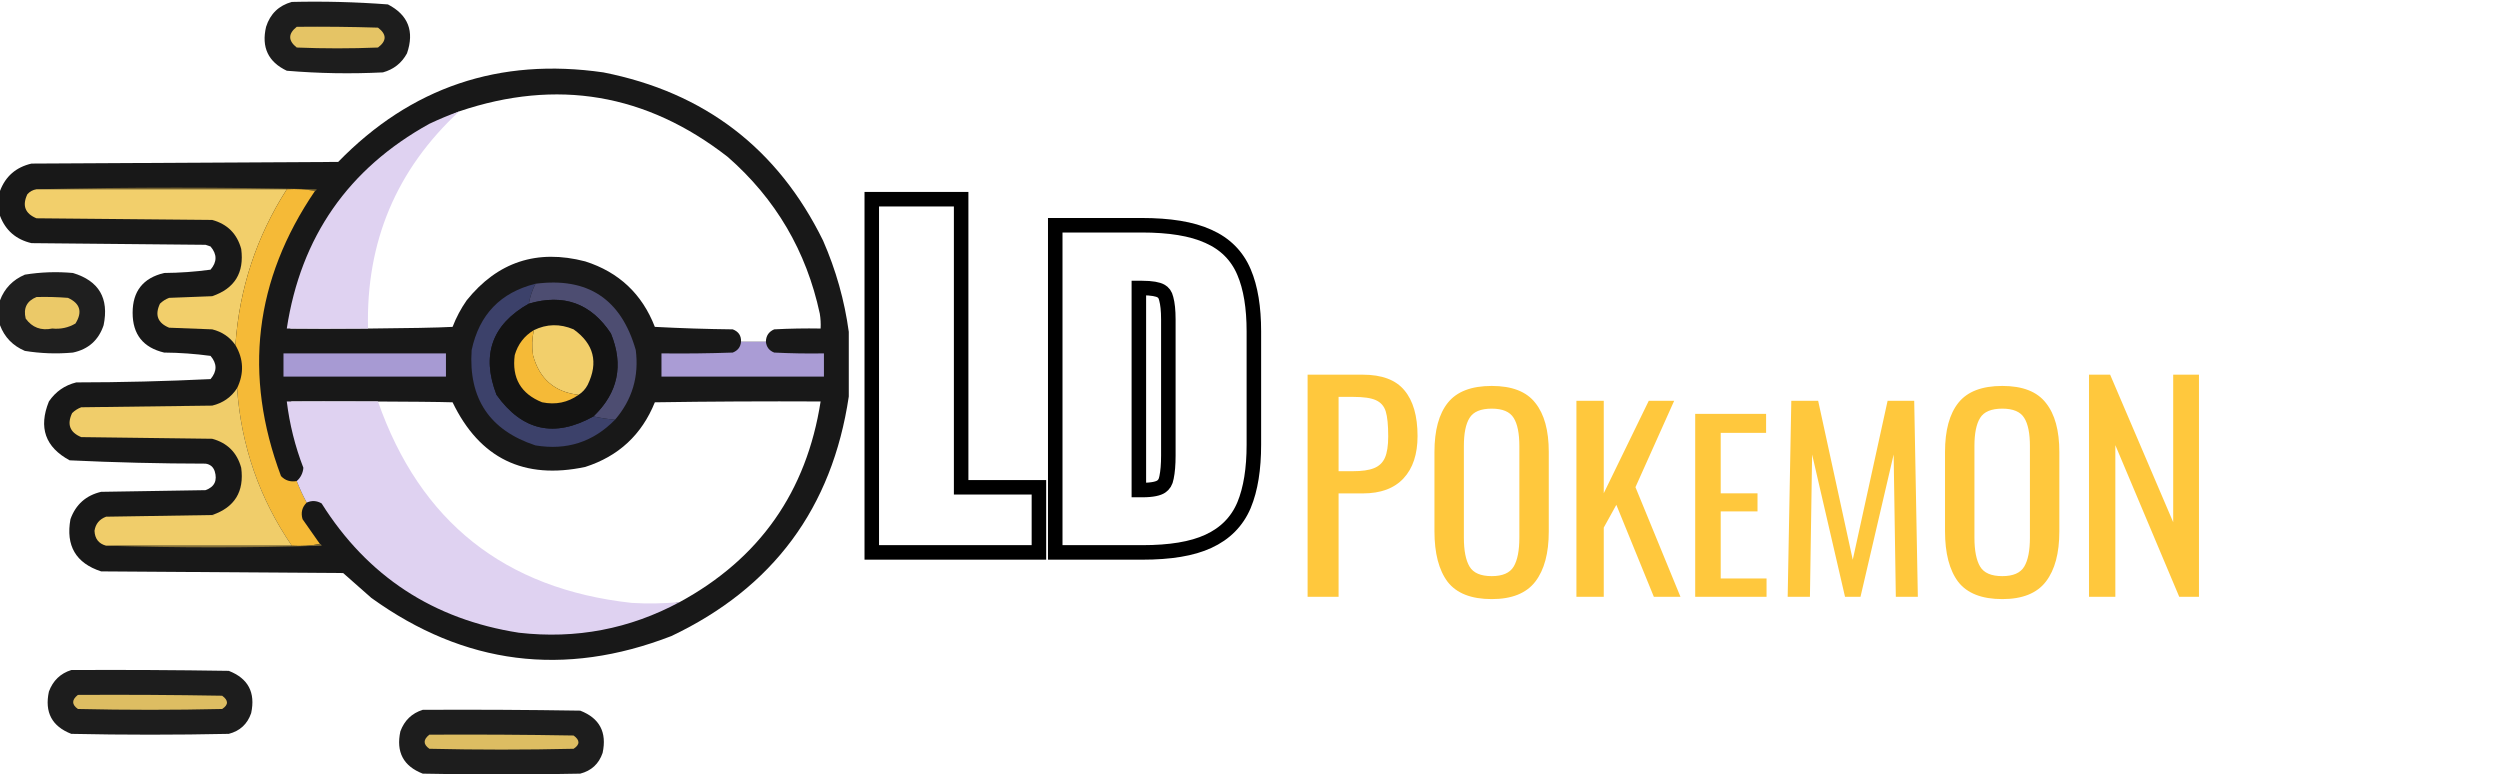 <svg width="155" height="48" viewBox="0 0 155 48" fill="none" xmlns="http://www.w3.org/2000/svg">
<g clip-path="url(#clip0_505_10148)">
<g filter="url(#filter0_d_505_10148)">
<path d="M81.071 19.23H84.488C85.678 19.23 86.539 19.553 87.072 20.199C87.616 20.845 87.888 21.791 87.888 23.038C87.888 24.16 87.599 25.033 87.021 25.656C86.443 26.279 85.604 26.591 84.505 26.591H82.992V33H81.071V19.23ZM83.876 25.214C84.443 25.214 84.879 25.152 85.185 25.027C85.502 24.902 85.729 24.687 85.865 24.381C86.001 24.075 86.069 23.633 86.069 23.055C86.069 22.352 86.018 21.837 85.916 21.508C85.814 21.179 85.61 20.947 85.304 20.811C85.009 20.675 84.539 20.607 83.893 20.607H82.992V25.214H83.876ZM92.488 33.144C91.219 33.144 90.307 32.787 89.752 32.072C89.208 31.347 88.936 30.301 88.936 28.936V24.024C88.936 22.68 89.213 21.661 89.768 20.968C90.323 20.275 91.229 19.928 92.488 19.928C93.747 19.928 94.648 20.28 95.192 20.984C95.747 21.677 96.024 22.691 96.024 24.024V28.952C96.024 30.296 95.747 31.331 95.192 32.056C94.637 32.781 93.736 33.144 92.488 33.144ZM92.488 31.72C93.16 31.72 93.613 31.523 93.848 31.128C94.083 30.733 94.2 30.136 94.2 29.336V23.656C94.2 22.867 94.083 22.285 93.848 21.912C93.613 21.528 93.16 21.336 92.488 21.336C91.805 21.336 91.347 21.528 91.112 21.912C90.877 22.285 90.76 22.867 90.76 23.656V29.336C90.76 30.136 90.877 30.733 91.112 31.128C91.347 31.523 91.805 31.72 92.488 31.72ZM97.738 20.85H99.433V26.58L102.223 20.85H103.798L101.398 26.205L104.188 33H102.538L100.213 27.3L99.433 28.71V33H97.738V20.85ZM105.102 21.66H109.498V22.836H106.684V26.588H108.966V27.708H106.684V31.866H109.526V33H105.102V21.66ZM111.061 20.85H112.726L114.871 30.705L117.031 20.85H118.681L118.906 33H117.541L117.406 24.18L115.351 33H114.391L112.351 24.18L112.216 33H110.836L111.061 20.85ZM124.143 33.144C122.874 33.144 121.962 32.787 121.407 32.072C120.863 31.347 120.591 30.301 120.591 28.936V24.024C120.591 22.68 120.869 21.661 121.423 20.968C121.978 20.275 122.885 19.928 124.143 19.928C125.402 19.928 126.303 20.28 126.847 20.984C127.402 21.677 127.679 22.691 127.679 24.024V28.952C127.679 30.296 127.402 31.331 126.847 32.056C126.293 32.781 125.391 33.144 124.143 33.144ZM124.143 31.72C124.815 31.72 125.269 31.523 125.503 31.128C125.738 30.733 125.855 30.136 125.855 29.336V23.656C125.855 22.867 125.738 22.285 125.503 21.912C125.269 21.528 124.815 21.336 124.143 21.336C123.461 21.336 123.002 21.528 122.767 21.912C122.533 22.285 122.415 22.867 122.415 23.656V29.336C122.415 30.136 122.533 30.733 122.767 31.128C123.002 31.523 123.461 31.72 124.143 31.72ZM129.519 19.23H130.828L134.738 28.376V19.23H136.336V33H135.112L131.151 23.599V33H129.519V19.23Z" fill="#FFC83D"/>
<path d="M138.263 30.977H140.082V33H138.263V30.977ZM141.453 22.47H143.572C144.638 22.47 145.418 22.691 145.912 23.133C146.414 23.566 146.666 24.277 146.666 25.265C146.666 26.617 146.232 27.436 145.366 27.722L146.861 33H145.444L144.066 28.06H142.922V33H141.453V22.47ZM143.481 27.007C144.113 27.007 144.564 26.881 144.833 26.63C145.11 26.379 145.249 25.924 145.249 25.265C145.249 24.832 145.201 24.494 145.106 24.251C145.01 24 144.841 23.818 144.599 23.705C144.356 23.584 144.014 23.523 143.572 23.523H142.922V27.007H143.481ZM150.911 33.117C150.174 33.117 149.598 32.97 149.182 32.675C148.775 32.38 148.493 31.969 148.337 31.44C148.181 30.911 148.103 30.248 148.103 29.451V22.47H149.507V29.516C149.507 30.313 149.598 30.92 149.78 31.336C149.971 31.752 150.348 31.96 150.911 31.96C151.474 31.96 151.847 31.752 152.029 31.336C152.22 30.92 152.315 30.313 152.315 29.516V22.47H153.706V29.451C153.706 30.248 153.628 30.911 153.472 31.44C153.316 31.969 153.034 32.38 152.627 32.675C152.22 32.97 151.648 33.117 150.911 33.117Z" fill="white"/>
</g>
<g clip-path="url(#clip1_505_10148)">
<path opacity="0.954" fill-rule="evenodd" clip-rule="evenodd" d="M18.09 0.12C20.084 0.073 22.072 0.124 24.052 0.274C25.309 0.927 25.703 1.937 25.234 3.306C24.909 3.907 24.412 4.301 23.743 4.488C21.75 4.587 19.762 4.553 17.782 4.386C16.627 3.839 16.199 2.931 16.497 1.662C16.754 0.858 17.285 0.344 18.09 0.12Z" fill="#131313"/>
<path fill-rule="evenodd" clip-rule="evenodd" d="M18.398 1.662C20.078 1.645 21.756 1.662 23.435 1.714C23.983 2.125 23.983 2.536 23.435 2.947C21.756 3.015 20.077 3.015 18.398 2.947C17.857 2.519 17.857 2.091 18.398 1.662Z" fill="#E5C465"/>
<path opacity="0.974" fill-rule="evenodd" clip-rule="evenodd" d="M52.625 20.574C52.625 21.91 52.625 23.247 52.625 24.583C51.596 31.491 47.93 36.442 41.627 39.435C34.987 42.009 28.786 41.221 23.024 37.071C22.441 36.557 21.859 36.043 21.276 35.529C16.274 35.495 11.272 35.461 6.27 35.426C4.703 34.915 4.069 33.836 4.368 32.189C4.696 31.28 5.329 30.715 6.27 30.493C8.428 30.459 10.587 30.424 12.745 30.39C13.301 30.187 13.489 29.793 13.31 29.208C13.214 28.941 13.026 28.787 12.745 28.746C9.931 28.742 7.121 28.674 4.317 28.54C2.806 27.724 2.377 26.508 3.032 24.891C3.445 24.282 4.011 23.888 4.728 23.709C7.51 23.706 10.285 23.638 13.053 23.504C13.465 23.024 13.465 22.544 13.053 22.065C12.102 21.936 11.143 21.867 10.176 21.859C8.872 21.549 8.221 20.727 8.223 19.392C8.221 18.058 8.872 17.235 10.176 16.925C11.143 16.917 12.102 16.849 13.053 16.72C13.465 16.24 13.465 15.761 13.053 15.281C12.951 15.247 12.848 15.212 12.745 15.178C9.148 15.144 5.55 15.11 1.953 15.075C0.993 14.851 0.342 14.286 0 13.379C0 12.866 0 12.352 0 11.838C0.342 10.931 0.993 10.366 1.953 10.142C8.291 10.107 14.63 10.073 20.968 10.039C25.481 5.405 30.962 3.555 37.413 4.489C43.685 5.729 48.224 9.206 51.032 14.921C51.829 16.743 52.36 18.628 52.625 20.574Z" fill="#131313"/>
<path fill-rule="evenodd" clip-rule="evenodd" d="M47.486 21.191C46.973 21.191 46.459 21.191 45.945 21.191C45.962 20.814 45.791 20.557 45.431 20.42C43.819 20.403 42.209 20.351 40.6 20.266C39.809 18.225 38.37 16.871 36.283 16.206C33.301 15.43 30.852 16.235 28.934 18.621C28.577 19.133 28.286 19.681 28.06 20.266C26.314 20.368 19.749 20.403 18 20.369C18.632 13.316 25.639 8.148 28.471 6.904C34.528 4.858 40.078 5.801 45.122 9.73C48.093 12.331 49.995 15.569 50.827 19.444C50.878 19.75 50.895 20.058 50.878 20.369C49.918 20.352 48.959 20.369 48 20.42C47.662 20.565 47.491 20.822 47.486 21.191Z" fill="white"/>
<path fill-rule="evenodd" clip-rule="evenodd" d="M28.471 6.904C24.569 10.518 22.684 15.007 22.818 20.369C21.139 20.369 19.46 20.369 17.781 20.369C18.648 14.688 21.594 10.457 26.621 7.675C27.228 7.388 27.845 7.131 28.471 6.904Z" fill="#DFD2F1"/>
<path fill-rule="evenodd" clip-rule="evenodd" d="M2.262 11.735C8.035 11.598 13.825 11.598 19.632 11.735C19.619 11.797 19.585 11.832 19.529 11.838C18.967 11.736 18.384 11.702 17.782 11.735C12.609 11.735 7.435 11.735 2.262 11.735Z" fill="#736130"/>
<path fill-rule="evenodd" clip-rule="evenodd" d="M2.261 11.735C7.434 11.735 12.608 11.735 17.781 11.735C15.898 14.68 14.835 17.9 14.595 21.396C14.247 20.896 13.768 20.57 13.156 20.42C12.265 20.386 11.374 20.352 10.484 20.317C9.775 20.024 9.587 19.527 9.918 18.827C10.081 18.669 10.269 18.549 10.484 18.467C11.374 18.433 12.265 18.399 13.156 18.364C14.552 17.887 15.151 16.911 14.955 15.435C14.698 14.493 14.098 13.893 13.156 13.636C9.524 13.602 5.893 13.568 2.261 13.534C1.553 13.241 1.364 12.744 1.696 12.043C1.849 11.873 2.037 11.77 2.261 11.735Z" fill="#F2CF6B"/>
<path fill-rule="evenodd" clip-rule="evenodd" d="M17.782 11.735C18.384 11.702 18.967 11.736 19.529 11.838C15.775 17.35 15.072 23.243 17.422 29.517C17.684 29.793 18.009 29.895 18.399 29.825C18.576 30.283 18.782 30.728 19.015 31.161C18.727 31.443 18.641 31.786 18.758 32.189C19.119 32.706 19.479 33.22 19.838 33.731C19.275 33.832 18.692 33.867 18.09 33.833C16.081 30.89 14.951 27.636 14.698 24.069C15.141 23.155 15.107 22.264 14.596 21.396C14.836 17.9 15.898 14.68 17.782 11.735Z" fill="#F5BA37"/>
<path opacity="0.948" fill-rule="evenodd" clip-rule="evenodd" d="M0 20.163C0 19.649 0 19.135 0 18.621C0.28 17.878 0.794 17.348 1.542 17.028C2.529 16.868 3.523 16.834 4.522 16.925C6.135 17.412 6.769 18.491 6.424 20.163C6.114 21.09 5.48 21.655 4.522 21.859C3.523 21.951 2.529 21.916 1.542 21.756C0.794 21.437 0.28 20.906 0 20.163Z" fill="#131313"/>
<path fill-rule="evenodd" clip-rule="evenodd" d="M38.133 26.022C37.681 25.986 37.236 25.918 36.797 25.816C38.32 24.351 38.679 22.638 37.876 20.677C36.647 18.811 34.951 18.194 32.788 18.827C32.863 18.395 33 17.984 33.199 17.593C36.441 17.169 38.514 18.539 39.418 21.705C39.625 23.343 39.197 24.782 38.133 26.022Z" fill="#4D4D71"/>
<path fill-rule="evenodd" clip-rule="evenodd" d="M33.199 17.593C33 17.984 32.863 18.395 32.788 18.827C30.498 20.121 29.83 22.005 30.784 24.48C32.377 26.714 34.382 27.16 36.797 25.816C37.236 25.918 37.681 25.986 38.133 26.021C36.781 27.405 35.136 27.937 33.199 27.615C30.358 26.68 29.039 24.71 29.242 21.705C29.713 19.503 31.032 18.133 33.199 17.593Z" fill="#3C416A"/>
<path fill-rule="evenodd" clip-rule="evenodd" d="M2.262 18.416C2.913 18.398 3.564 18.416 4.214 18.467C4.972 18.812 5.126 19.343 4.677 20.06C4.237 20.317 3.757 20.42 3.238 20.369C2.543 20.512 1.994 20.307 1.593 19.752C1.437 19.106 1.659 18.66 2.262 18.416Z" fill="#EBC968"/>
<path fill-rule="evenodd" clip-rule="evenodd" d="M36.797 25.816C34.382 27.16 32.378 26.714 30.784 24.48C29.83 22.005 30.498 20.121 32.788 18.827C34.952 18.194 36.648 18.811 37.876 20.677C38.68 22.638 38.32 24.351 36.797 25.816Z" fill="#131313"/>
<path fill-rule="evenodd" clip-rule="evenodd" d="M35.871 24.48C34.376 24.305 33.434 23.483 33.044 22.013C32.97 21.494 32.987 20.98 33.096 20.472C33.894 20.079 34.716 20.062 35.563 20.42C36.822 21.32 37.113 22.468 36.436 23.863C36.3 24.12 36.111 24.326 35.871 24.48Z" fill="#F2CF6B"/>
<path fill-rule="evenodd" clip-rule="evenodd" d="M33.096 20.471C32.987 20.98 32.97 21.494 33.045 22.013C33.434 23.482 34.376 24.305 35.871 24.48C35.201 24.959 34.448 25.113 33.61 24.942C32.291 24.413 31.726 23.436 31.914 22.013C32.112 21.339 32.506 20.825 33.096 20.471Z" fill="#F5BA37"/>
<path fill-rule="evenodd" clip-rule="evenodd" d="M45.944 21.191C46.458 21.191 46.972 21.191 47.486 21.191C47.521 21.517 47.692 21.74 48 21.859C49.027 21.91 50.055 21.927 51.084 21.91C51.084 22.39 51.084 22.87 51.084 23.349C47.726 23.349 44.368 23.349 41.011 23.349C41.011 22.87 41.011 22.39 41.011 21.91C42.484 21.928 43.958 21.91 45.43 21.859C45.742 21.737 45.914 21.514 45.944 21.191Z" fill="#AA9CD5"/>
<path fill-rule="evenodd" clip-rule="evenodd" d="M17.576 21.91C20.934 21.91 24.291 21.91 27.649 21.91C27.649 22.39 27.649 22.869 27.649 23.349C24.291 23.349 20.934 23.349 17.576 23.349C17.576 22.869 17.576 22.39 17.576 21.91Z" fill="#A79AD3"/>
<path fill-rule="evenodd" clip-rule="evenodd" d="M14.698 24.069C14.95 27.635 16.081 30.89 18.09 33.833C14.253 33.833 10.415 33.833 6.578 33.833C6.12 33.71 5.88 33.401 5.859 32.908C5.925 32.481 6.165 32.19 6.578 32.035C8.771 32 10.964 31.966 13.156 31.932C14.552 31.455 15.151 30.478 14.955 29.003C14.698 28.06 14.098 27.461 13.156 27.204C10.45 27.169 7.743 27.135 5.036 27.101C4.328 26.808 4.14 26.311 4.471 25.611C4.633 25.452 4.822 25.332 5.036 25.251C7.743 25.217 10.45 25.182 13.156 25.148C13.822 24.988 14.335 24.628 14.698 24.069Z" fill="#F0CD6A"/>
<path fill-rule="evenodd" clip-rule="evenodd" d="M18.051 24.891C19.593 24.874 26.519 24.891 28.06 24.943C29.739 28.42 32.48 29.756 36.283 28.951C38.35 28.289 39.789 26.953 40.6 24.943C44.026 24.891 47.452 24.874 50.878 24.891C50.005 30.489 47.093 34.634 42.141 37.328C41.149 37.422 39 39.121 39 38C31.289 38.121 20.662 32.349 18.051 24.891Z" fill="white"/>
<path fill-rule="evenodd" clip-rule="evenodd" d="M23.434 24.891C26.046 32.349 31.288 36.512 39.16 37.379C40.155 37.439 41.149 37.422 42.141 37.328C39.033 39 35.709 39.634 32.171 39.229C26.86 38.401 22.783 35.729 19.94 31.212C19.636 31.036 19.328 31.019 19.015 31.161C18.781 30.728 18.576 30.283 18.398 29.825C18.643 29.609 18.78 29.335 18.809 29.003C18.297 27.677 17.954 26.306 17.781 24.891C19.666 24.891 21.55 24.891 23.434 24.891Z" fill="#DFD2F1"/>
<path fill-rule="evenodd" clip-rule="evenodd" d="M19.837 33.73C19.893 33.737 19.927 33.771 19.94 33.833C15.469 33.97 11.015 33.97 6.578 33.833C10.415 33.833 14.253 33.833 18.09 33.833C18.692 33.866 19.274 33.832 19.837 33.73Z" fill="#836E37"/>
<path opacity="0.957" fill-rule="evenodd" clip-rule="evenodd" d="M4.42 41.542C7.675 41.525 10.93 41.542 14.184 41.593C15.386 42.059 15.848 42.933 15.572 44.215C15.339 44.892 14.877 45.321 14.184 45.499C10.93 45.568 7.675 45.568 4.42 45.499C3.219 45.033 2.756 44.16 3.032 42.878C3.283 42.199 3.746 41.753 4.42 41.542Z" fill="#131313"/>
<path fill-rule="evenodd" clip-rule="evenodd" d="M4.83 43.084C7.811 43.066 10.792 43.084 13.773 43.135C14.172 43.424 14.172 43.698 13.773 43.957C10.792 44.026 7.811 44.026 4.83 43.957C4.439 43.681 4.439 43.39 4.83 43.084Z" fill="#DDBD62"/>
<path opacity="0.957" fill-rule="evenodd" clip-rule="evenodd" d="M26.21 44.009C29.465 43.992 32.72 44.009 35.974 44.06C37.175 44.526 37.638 45.4 37.362 46.681C37.13 47.359 36.667 47.788 35.974 47.966C32.72 48.035 29.465 48.035 26.21 47.966C25.009 47.5 24.547 46.627 24.823 45.345C25.073 44.666 25.536 44.22 26.21 44.009Z" fill="#131313"/>
<path fill-rule="evenodd" clip-rule="evenodd" d="M26.621 45.55C29.602 45.533 32.583 45.55 35.564 45.602C35.963 45.89 35.963 46.164 35.564 46.424C32.583 46.493 29.602 46.493 26.621 46.424C26.23 46.148 26.23 45.856 26.621 45.55Z" fill="#DDBD62"/>
</g>
<path d="M54.05 33.8V34.25H54.5H63.963H64.413V33.8V30.663V30.213H63.963H59.591V12.8V12.35H59.141H54.5H54.05V12.8V33.8ZM65.425 33.8V34.25H65.875H70.829C72.532 34.25 73.907 34.032 74.918 33.562C75.956 33.087 76.702 32.336 77.131 31.318L77.132 31.316C77.545 30.317 77.74 29.064 77.74 27.578V20.542C77.74 19.072 77.545 17.841 77.13 16.872C76.701 15.853 75.953 15.11 74.914 14.651C73.888 14.182 72.499 13.965 70.781 13.965H65.875H65.425V14.415V33.8ZM72.327 29.592L72.325 29.601L72.323 29.61C72.277 29.887 72.161 30.057 71.991 30.171C71.819 30.285 71.461 30.382 70.829 30.382H70.609V17.857H70.805C71.426 17.857 71.791 17.938 71.974 18.039C72.138 18.13 72.25 18.272 72.304 18.512L72.306 18.521L72.309 18.53C72.39 18.827 72.437 19.245 72.437 19.8V28.248C72.437 28.804 72.398 29.25 72.327 29.592Z" fill="white" stroke="black" stroke-width="0.9"/>
</g>
<defs>
<filter id="filter0_d_505_10148" x="75.071" y="17.23" width="84.635" height="25.914" filterUnits="userSpaceOnUse" color-interpolation-filters="sRGB">
<feFlood flood-opacity="0" result="BackgroundImageFix"/>
<feColorMatrix in="SourceAlpha" type="matrix" values="0 0 0 0 0 0 0 0 0 0 0 0 0 0 0 0 0 0 127 0" result="hardAlpha"/>
<feOffset dy="4"/>
<feGaussianBlur stdDeviation="3"/>
<feComposite in2="hardAlpha" operator="out"/>
<feColorMatrix type="matrix" values="0 0 0 0 0 0 0 0 0 0 0 0 0 0 0 0 0 0 0.35 0"/>
<feBlend mode="normal" in2="BackgroundImageFix" result="effect1_dropShadow_505_10148"/>
<feBlend mode="normal" in="SourceGraphic" in2="effect1_dropShadow_505_10148" result="shape"/>
</filter>
<clipPath id="clip0_505_10148">
<rect width="155" height="48" fill="white"/>
</clipPath>
<clipPath id="clip1_505_10148">
<rect width="52.625" height="48" fill="white"/>
</clipPath>
</defs>
</svg>
